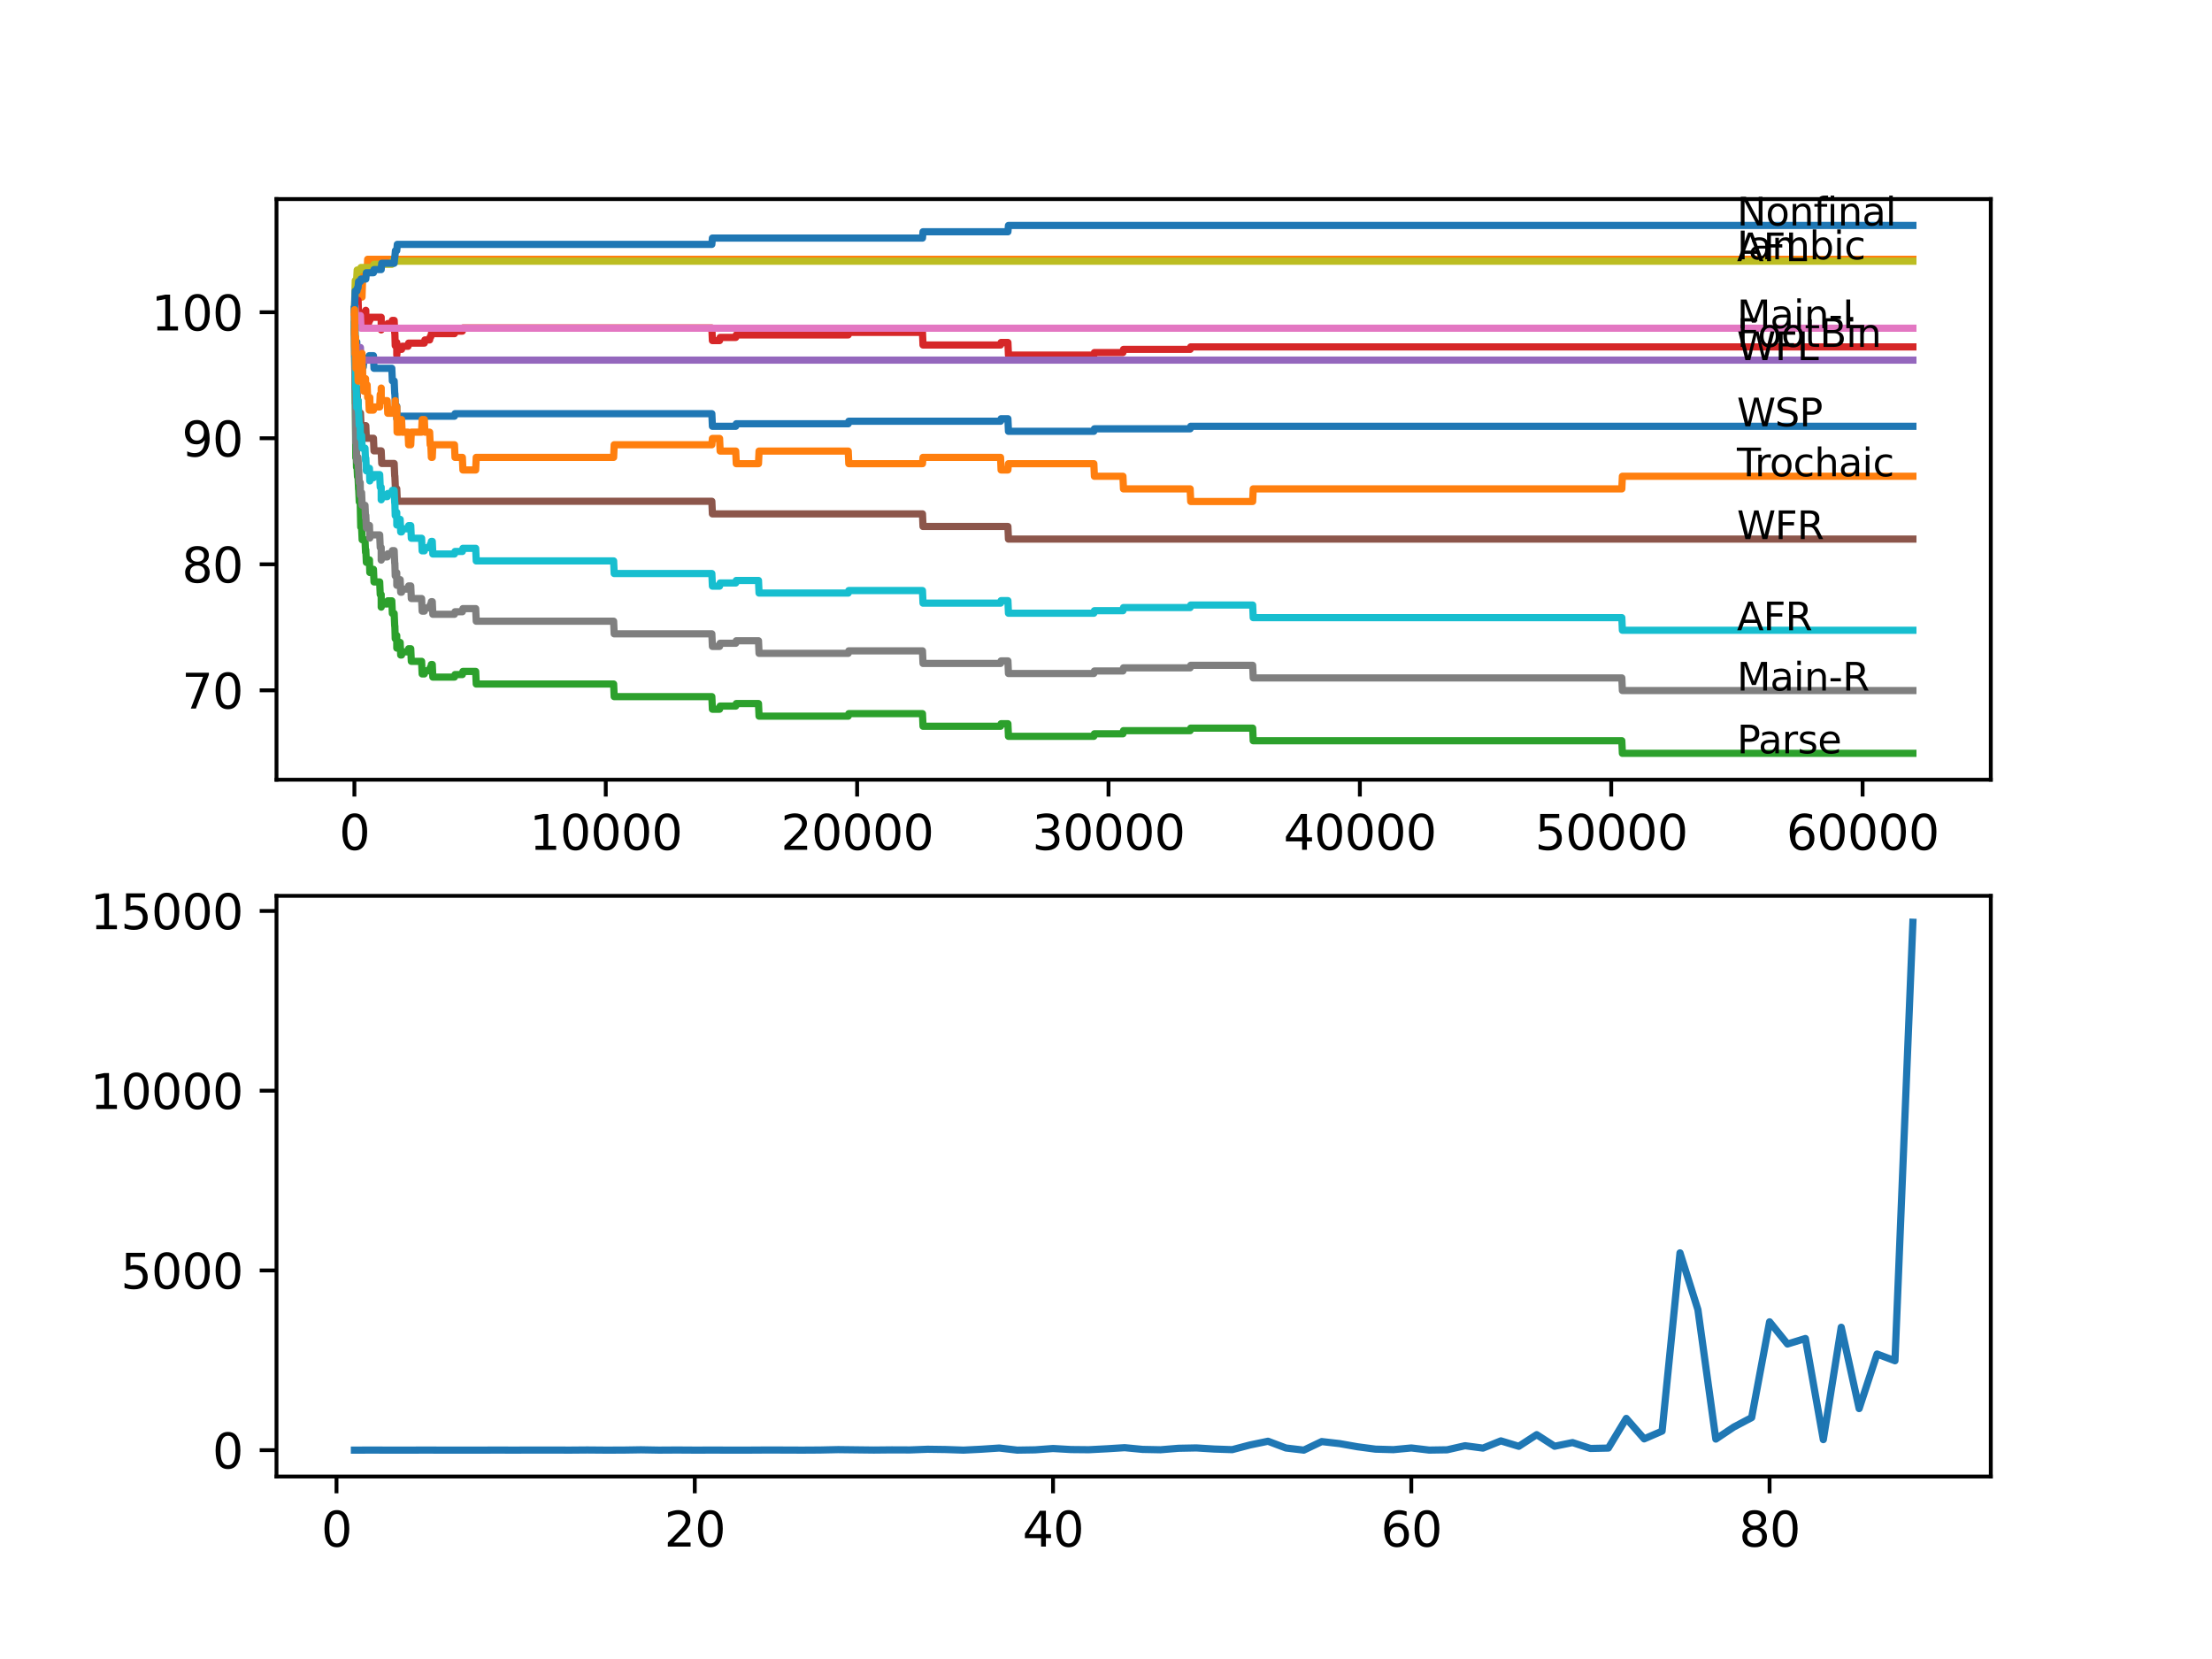 <?xml version="1.0" encoding="utf-8" standalone="no"?>
<!DOCTYPE svg PUBLIC "-//W3C//DTD SVG 1.1//EN"
  "http://www.w3.org/Graphics/SVG/1.1/DTD/svg11.dtd">
<svg xmlns:xlink="http://www.w3.org/1999/xlink" width="460.8pt" height="345.6pt" viewBox="0 0 460.8 345.6" xmlns="http://www.w3.org/2000/svg" version="1.1">
 <defs>
  <style type="text/css">*{stroke-linejoin: round; stroke-linecap: butt}</style>
 </defs>
 <g id="figure_1">
  <g id="patch_1">
   <path d="M 0 345.6 
L 460.8 345.6 
L 460.8 0 
L 0 0 
z
" style="fill: #ffffff"/>
  </g>
  <g id="axes_1">
   <g id="patch_2">
    <path d="M 57.6 162.432 
L 414.72 162.432 
L 414.72 41.472 
L 57.6 41.472 
z
" style="fill: #ffffff"/>
   </g>
   <g id="matplotlib.axis_1">
    <g id="xtick_1">
     <g id="line2d_1">
      <defs>
       <path id="m904d67804c" d="M 0 0 
L 0 3.5 
" style="stroke: #000000; stroke-width: 0.8"/>
      </defs>
      <g>
       <use xlink:href="#m904d67804c" x="73.827" y="162.432" style="stroke: #000000; stroke-width: 0.8"/>
      </g>
     </g>
     <g id="text_1">
      <!-- 0 -->
      <g transform="translate(70.646 177.03)scale(0.1 -0.1)">
       <defs>
        <path id="DejaVuSans-30" d="M 2034 4250 
Q 1547 4250 1301 3770 
Q 1056 3291 1056 2328 
Q 1056 1369 1301 889 
Q 1547 409 2034 409 
Q 2525 409 2770 889 
Q 3016 1369 3016 2328 
Q 3016 3291 2770 3770 
Q 2525 4250 2034 4250 
z
M 2034 4750 
Q 2819 4750 3233 4129 
Q 3647 3509 3647 2328 
Q 3647 1150 3233 529 
Q 2819 -91 2034 -91 
Q 1250 -91 836 529 
Q 422 1150 422 2328 
Q 422 3509 836 4129 
Q 1250 4750 2034 4750 
z
" transform="scale(0.016)"/>
       </defs>
       <use xlink:href="#DejaVuSans-30"/>
      </g>
     </g>
    </g>
    <g id="xtick_2">
     <g id="line2d_2">
      <g>
       <use xlink:href="#m904d67804c" x="126.192" y="162.432" style="stroke: #000000; stroke-width: 0.8"/>
      </g>
     </g>
     <g id="text_2">
      <!-- 10000 -->
      <g transform="translate(110.286 177.03)scale(0.1 -0.1)">
       <defs>
        <path id="DejaVuSans-31" d="M 794 531 
L 1825 531 
L 1825 4091 
L 703 3866 
L 703 4441 
L 1819 4666 
L 2450 4666 
L 2450 531 
L 3481 531 
L 3481 0 
L 794 0 
L 794 531 
z
" transform="scale(0.016)"/>
       </defs>
       <use xlink:href="#DejaVuSans-31"/>
       <use xlink:href="#DejaVuSans-30" x="63.623"/>
       <use xlink:href="#DejaVuSans-30" x="127.246"/>
       <use xlink:href="#DejaVuSans-30" x="190.869"/>
       <use xlink:href="#DejaVuSans-30" x="254.492"/>
      </g>
     </g>
    </g>
    <g id="xtick_3">
     <g id="line2d_3">
      <g>
       <use xlink:href="#m904d67804c" x="178.556" y="162.432" style="stroke: #000000; stroke-width: 0.8"/>
      </g>
     </g>
     <g id="text_3">
      <!-- 20000 -->
      <g transform="translate(162.65 177.03)scale(0.1 -0.1)">
       <defs>
        <path id="DejaVuSans-32" d="M 1228 531 
L 3431 531 
L 3431 0 
L 469 0 
L 469 531 
Q 828 903 1448 1529 
Q 2069 2156 2228 2338 
Q 2531 2678 2651 2914 
Q 2772 3150 2772 3378 
Q 2772 3750 2511 3984 
Q 2250 4219 1831 4219 
Q 1534 4219 1204 4116 
Q 875 4013 500 3803 
L 500 4441 
Q 881 4594 1212 4672 
Q 1544 4750 1819 4750 
Q 2544 4750 2975 4387 
Q 3406 4025 3406 3419 
Q 3406 3131 3298 2873 
Q 3191 2616 2906 2266 
Q 2828 2175 2409 1742 
Q 1991 1309 1228 531 
z
" transform="scale(0.016)"/>
       </defs>
       <use xlink:href="#DejaVuSans-32"/>
       <use xlink:href="#DejaVuSans-30" x="63.623"/>
       <use xlink:href="#DejaVuSans-30" x="127.246"/>
       <use xlink:href="#DejaVuSans-30" x="190.869"/>
       <use xlink:href="#DejaVuSans-30" x="254.492"/>
      </g>
     </g>
    </g>
    <g id="xtick_4">
     <g id="line2d_4">
      <g>
       <use xlink:href="#m904d67804c" x="230.921" y="162.432" style="stroke: #000000; stroke-width: 0.8"/>
      </g>
     </g>
     <g id="text_4">
      <!-- 30000 -->
      <g transform="translate(215.015 177.03)scale(0.1 -0.1)">
       <defs>
        <path id="DejaVuSans-33" d="M 2597 2516 
Q 3050 2419 3304 2112 
Q 3559 1806 3559 1356 
Q 3559 666 3084 287 
Q 2609 -91 1734 -91 
Q 1441 -91 1130 -33 
Q 819 25 488 141 
L 488 750 
Q 750 597 1062 519 
Q 1375 441 1716 441 
Q 2309 441 2620 675 
Q 2931 909 2931 1356 
Q 2931 1769 2642 2001 
Q 2353 2234 1838 2234 
L 1294 2234 
L 1294 2753 
L 1863 2753 
Q 2328 2753 2575 2939 
Q 2822 3125 2822 3475 
Q 2822 3834 2567 4026 
Q 2313 4219 1838 4219 
Q 1578 4219 1281 4162 
Q 984 4106 628 3988 
L 628 4550 
Q 988 4650 1302 4700 
Q 1616 4750 1894 4750 
Q 2613 4750 3031 4423 
Q 3450 4097 3450 3541 
Q 3450 3153 3228 2886 
Q 3006 2619 2597 2516 
z
" transform="scale(0.016)"/>
       </defs>
       <use xlink:href="#DejaVuSans-33"/>
       <use xlink:href="#DejaVuSans-30" x="63.623"/>
       <use xlink:href="#DejaVuSans-30" x="127.246"/>
       <use xlink:href="#DejaVuSans-30" x="190.869"/>
       <use xlink:href="#DejaVuSans-30" x="254.492"/>
      </g>
     </g>
    </g>
    <g id="xtick_5">
     <g id="line2d_5">
      <g>
       <use xlink:href="#m904d67804c" x="283.285" y="162.432" style="stroke: #000000; stroke-width: 0.8"/>
      </g>
     </g>
     <g id="text_5">
      <!-- 40000 -->
      <g transform="translate(267.379 177.03)scale(0.1 -0.1)">
       <defs>
        <path id="DejaVuSans-34" d="M 2419 4116 
L 825 1625 
L 2419 1625 
L 2419 4116 
z
M 2253 4666 
L 3047 4666 
L 3047 1625 
L 3713 1625 
L 3713 1100 
L 3047 1100 
L 3047 0 
L 2419 0 
L 2419 1100 
L 313 1100 
L 313 1709 
L 2253 4666 
z
" transform="scale(0.016)"/>
       </defs>
       <use xlink:href="#DejaVuSans-34"/>
       <use xlink:href="#DejaVuSans-30" x="63.623"/>
       <use xlink:href="#DejaVuSans-30" x="127.246"/>
       <use xlink:href="#DejaVuSans-30" x="190.869"/>
       <use xlink:href="#DejaVuSans-30" x="254.492"/>
      </g>
     </g>
    </g>
    <g id="xtick_6">
     <g id="line2d_6">
      <g>
       <use xlink:href="#m904d67804c" x="335.65" y="162.432" style="stroke: #000000; stroke-width: 0.8"/>
      </g>
     </g>
     <g id="text_6">
      <!-- 50000 -->
      <g transform="translate(319.744 177.03)scale(0.1 -0.1)">
       <defs>
        <path id="DejaVuSans-35" d="M 691 4666 
L 3169 4666 
L 3169 4134 
L 1269 4134 
L 1269 2991 
Q 1406 3038 1543 3061 
Q 1681 3084 1819 3084 
Q 2600 3084 3056 2656 
Q 3513 2228 3513 1497 
Q 3513 744 3044 326 
Q 2575 -91 1722 -91 
Q 1428 -91 1123 -41 
Q 819 9 494 109 
L 494 744 
Q 775 591 1075 516 
Q 1375 441 1709 441 
Q 2250 441 2565 725 
Q 2881 1009 2881 1497 
Q 2881 1984 2565 2268 
Q 2250 2553 1709 2553 
Q 1456 2553 1204 2497 
Q 953 2441 691 2322 
L 691 4666 
z
" transform="scale(0.016)"/>
       </defs>
       <use xlink:href="#DejaVuSans-35"/>
       <use xlink:href="#DejaVuSans-30" x="63.623"/>
       <use xlink:href="#DejaVuSans-30" x="127.246"/>
       <use xlink:href="#DejaVuSans-30" x="190.869"/>
       <use xlink:href="#DejaVuSans-30" x="254.492"/>
      </g>
     </g>
    </g>
    <g id="xtick_7">
     <g id="line2d_7">
      <g>
       <use xlink:href="#m904d67804c" x="388.014" y="162.432" style="stroke: #000000; stroke-width: 0.8"/>
      </g>
     </g>
     <g id="text_7">
      <!-- 60000 -->
      <g transform="translate(372.108 177.03)scale(0.1 -0.1)">
       <defs>
        <path id="DejaVuSans-36" d="M 2113 2584 
Q 1688 2584 1439 2293 
Q 1191 2003 1191 1497 
Q 1191 994 1439 701 
Q 1688 409 2113 409 
Q 2538 409 2786 701 
Q 3034 994 3034 1497 
Q 3034 2003 2786 2293 
Q 2538 2584 2113 2584 
z
M 3366 4563 
L 3366 3988 
Q 3128 4100 2886 4159 
Q 2644 4219 2406 4219 
Q 1781 4219 1451 3797 
Q 1122 3375 1075 2522 
Q 1259 2794 1537 2939 
Q 1816 3084 2150 3084 
Q 2853 3084 3261 2657 
Q 3669 2231 3669 1497 
Q 3669 778 3244 343 
Q 2819 -91 2113 -91 
Q 1303 -91 875 529 
Q 447 1150 447 2328 
Q 447 3434 972 4092 
Q 1497 4750 2381 4750 
Q 2619 4750 2861 4703 
Q 3103 4656 3366 4563 
z
" transform="scale(0.016)"/>
       </defs>
       <use xlink:href="#DejaVuSans-36"/>
       <use xlink:href="#DejaVuSans-30" x="63.623"/>
       <use xlink:href="#DejaVuSans-30" x="127.246"/>
       <use xlink:href="#DejaVuSans-30" x="190.869"/>
       <use xlink:href="#DejaVuSans-30" x="254.492"/>
      </g>
     </g>
    </g>
   </g>
   <g id="matplotlib.axis_2">
    <g id="ytick_1">
     <g id="line2d_8">
      <defs>
       <path id="mfb43110f76" d="M 0 0 
L -3.5 0 
" style="stroke: #000000; stroke-width: 0.8"/>
      </defs>
      <g>
       <use xlink:href="#mfb43110f76" x="57.6" y="143.806" style="stroke: #000000; stroke-width: 0.8"/>
      </g>
     </g>
     <g id="text_8">
      <!-- 70 -->
      <g transform="translate(37.875 147.606)scale(0.1 -0.1)">
       <defs>
        <path id="DejaVuSans-37" d="M 525 4666 
L 3525 4666 
L 3525 4397 
L 1831 0 
L 1172 0 
L 2766 4134 
L 525 4134 
L 525 4666 
z
" transform="scale(0.016)"/>
       </defs>
       <use xlink:href="#DejaVuSans-37"/>
       <use xlink:href="#DejaVuSans-30" x="63.623"/>
      </g>
     </g>
    </g>
    <g id="ytick_2">
     <g id="line2d_9">
      <g>
       <use xlink:href="#mfb43110f76" x="57.6" y="117.552" style="stroke: #000000; stroke-width: 0.8"/>
      </g>
     </g>
     <g id="text_9">
      <!-- 80 -->
      <g transform="translate(37.875 121.351)scale(0.1 -0.1)">
       <defs>
        <path id="DejaVuSans-38" d="M 2034 2216 
Q 1584 2216 1326 1975 
Q 1069 1734 1069 1313 
Q 1069 891 1326 650 
Q 1584 409 2034 409 
Q 2484 409 2743 651 
Q 3003 894 3003 1313 
Q 3003 1734 2745 1975 
Q 2488 2216 2034 2216 
z
M 1403 2484 
Q 997 2584 770 2862 
Q 544 3141 544 3541 
Q 544 4100 942 4425 
Q 1341 4750 2034 4750 
Q 2731 4750 3128 4425 
Q 3525 4100 3525 3541 
Q 3525 3141 3298 2862 
Q 3072 2584 2669 2484 
Q 3125 2378 3379 2068 
Q 3634 1759 3634 1313 
Q 3634 634 3220 271 
Q 2806 -91 2034 -91 
Q 1263 -91 848 271 
Q 434 634 434 1313 
Q 434 1759 690 2068 
Q 947 2378 1403 2484 
z
M 1172 3481 
Q 1172 3119 1398 2916 
Q 1625 2713 2034 2713 
Q 2441 2713 2670 2916 
Q 2900 3119 2900 3481 
Q 2900 3844 2670 4047 
Q 2441 4250 2034 4250 
Q 1625 4250 1398 4047 
Q 1172 3844 1172 3481 
z
" transform="scale(0.016)"/>
       </defs>
       <use xlink:href="#DejaVuSans-38"/>
       <use xlink:href="#DejaVuSans-30" x="63.623"/>
      </g>
     </g>
    </g>
    <g id="ytick_3">
     <g id="line2d_10">
      <g>
       <use xlink:href="#mfb43110f76" x="57.6" y="91.297" style="stroke: #000000; stroke-width: 0.8"/>
      </g>
     </g>
     <g id="text_10">
      <!-- 90 -->
      <g transform="translate(37.875 95.096)scale(0.1 -0.1)">
       <defs>
        <path id="DejaVuSans-39" d="M 703 97 
L 703 672 
Q 941 559 1184 500 
Q 1428 441 1663 441 
Q 2288 441 2617 861 
Q 2947 1281 2994 2138 
Q 2813 1869 2534 1725 
Q 2256 1581 1919 1581 
Q 1219 1581 811 2004 
Q 403 2428 403 3163 
Q 403 3881 828 4315 
Q 1253 4750 1959 4750 
Q 2769 4750 3195 4129 
Q 3622 3509 3622 2328 
Q 3622 1225 3098 567 
Q 2575 -91 1691 -91 
Q 1453 -91 1209 -44 
Q 966 3 703 97 
z
M 1959 2075 
Q 2384 2075 2632 2365 
Q 2881 2656 2881 3163 
Q 2881 3666 2632 3958 
Q 2384 4250 1959 4250 
Q 1534 4250 1286 3958 
Q 1038 3666 1038 3163 
Q 1038 2656 1286 2365 
Q 1534 2075 1959 2075 
z
" transform="scale(0.016)"/>
       </defs>
       <use xlink:href="#DejaVuSans-39"/>
       <use xlink:href="#DejaVuSans-30" x="63.623"/>
      </g>
     </g>
    </g>
    <g id="ytick_4">
     <g id="line2d_11">
      <g>
       <use xlink:href="#mfb43110f76" x="57.6" y="65.042" style="stroke: #000000; stroke-width: 0.8"/>
      </g>
     </g>
     <g id="text_11">
      <!-- 100 -->
      <g transform="translate(31.512 68.841)scale(0.1 -0.1)">
       <use xlink:href="#DejaVuSans-31"/>
       <use xlink:href="#DejaVuSans-30" x="63.623"/>
       <use xlink:href="#DejaVuSans-30" x="127.246"/>
      </g>
     </g>
    </g>
   </g>
   <g id="line2d_12">
    <path d="M 73.833 64.517 
L 73.848 64.517 
L 73.979 75.019 
L 74.058 75.019 
L 74.199 71.868 
L 74.283 71.868 
L 74.325 71.212 
L 74.33 73.838 
L 74.356 73.838 
L 74.472 76.463 
L 75.037 76.463 
L 75.084 75.15 
L 75.089 77.776 
L 75.142 77.776 
L 75.414 77.776 
L 75.529 76.463 
L 75.676 76.463 
L 75.791 75.15 
L 76.147 75.15 
L 76.262 74.625 
L 76.802 74.625 
L 76.917 74.1 
L 77.797 74.1 
L 77.912 76.726 
L 81.619 76.726 
L 81.735 79.351 
L 82.112 79.351 
L 82.227 81.977 
L 82.258 81.977 
L 82.373 84.602 
L 82.651 84.602 
L 82.661 87.227 
L 82.766 86.702 
L 94.674 86.702 
L 94.789 86.177 
L 148.29 86.177 
L 148.405 88.803 
L 153.264 88.803 
L 153.38 88.278 
L 176.703 88.278 
L 176.818 87.753 
L 208.43 87.753 
L 208.546 87.227 
L 209.965 87.227 
L 210.08 89.853 
L 227.868 89.853 
L 227.983 89.328 
L 247.929 89.328 
L 248.044 88.803 
L 398.487 88.803 
L 398.487 88.803 
" clip-path="url(#p5cd3cdd831)" style="fill: none; stroke: #1f77b4; stroke-width: 1.5; stroke-linecap: square"/>
   </g>
   <g id="line2d_13">
    <path d="M 73.833 65.042 
L 73.843 65.042 
L 73.869 69.768 
L 73.958 64.517 
L 74.079 64.517 
L 74.194 60.579 
L 74.283 60.579 
L 74.403 65.83 
L 74.487 65.83 
L 74.608 60.579 
L 75.037 60.579 
L 75.084 59.266 
L 75.089 61.892 
L 75.142 61.892 
L 75.414 61.892 
L 75.54 57.953 
L 75.676 57.953 
L 75.791 56.641 
L 76.477 56.641 
L 76.592 54.015 
L 398.487 54.015 
L 398.487 54.015 
" clip-path="url(#p5cd3cdd831)" style="fill: none; stroke: #ff7f0e; stroke-width: 1.5; stroke-linecap: square"/>
   </g>
   <g id="line2d_14">
    <path d="M 73.833 65.042 
L 73.843 64.386 
L 73.859 72.262 
L 73.869 72.262 
L 74 84.077 
L 74.026 84.077 
L 74.121 95.366 
L 74.157 94.71 
L 74.22 94.71 
L 74.267 97.336 
L 74.33 96.679 
L 74.356 96.679 
L 74.472 99.305 
L 74.582 99.305 
L 74.697 101.93 
L 74.723 101.93 
L 74.838 104.556 
L 75.032 104.556 
L 75.152 109.807 
L 75.325 109.807 
L 75.44 112.432 
L 76.037 112.432 
L 76.147 115.057 
L 76.152 114.532 
L 76.205 114.532 
L 76.32 117.158 
L 76.802 117.158 
L 76.917 116.633 
L 76.964 116.633 
L 77.037 119.258 
L 77.074 118.602 
L 77.797 118.602 
L 77.912 121.227 
L 79.095 121.227 
L 79.211 123.853 
L 79.41 123.853 
L 79.415 126.478 
L 79.52 125.822 
L 80.666 125.822 
L 80.781 125.166 
L 81.619 125.166 
L 81.735 127.791 
L 82.112 127.791 
L 82.227 130.417 
L 82.258 130.417 
L 82.331 133.042 
L 82.368 132.386 
L 82.651 132.386 
L 82.661 135.011 
L 82.761 133.83 
L 83.358 133.83 
L 83.473 136.455 
L 83.656 136.455 
L 83.772 135.799 
L 85.007 135.799 
L 85.123 135.142 
L 85.568 135.142 
L 85.683 137.768 
L 87.825 137.768 
L 87.94 140.393 
L 88.395 140.393 
L 88.51 139.737 
L 89.5 139.737 
L 89.615 139.081 
L 89.746 139.081 
L 89.861 138.424 
L 90.05 138.424 
L 90.165 141.05 
L 94.674 141.05 
L 94.789 140.525 
L 96.318 140.525 
L 96.433 139.868 
L 99.093 139.868 
L 99.209 142.494 
L 127.831 142.494 
L 127.946 145.119 
L 148.29 145.119 
L 148.405 147.745 
L 149.903 147.745 
L 150.018 147.088 
L 153.264 147.088 
L 153.38 146.563 
L 158.009 146.563 
L 158.124 149.189 
L 176.703 149.189 
L 176.818 148.664 
L 192.166 148.664 
L 192.281 151.289 
L 208.43 151.289 
L 208.546 150.764 
L 209.965 150.764 
L 210.08 153.389 
L 227.868 153.389 
L 227.983 152.864 
L 233.927 152.864 
L 234.042 152.208 
L 247.929 152.208 
L 248.044 151.683 
L 260.952 151.683 
L 261.067 154.308 
L 337.854 154.308 
L 337.97 156.934 
L 398.487 156.934 
L 398.487 156.934 
" clip-path="url(#p5cd3cdd831)" style="fill: none; stroke: #2ca02c; stroke-width: 1.5; stroke-linecap: square"/>
   </g>
   <g id="line2d_15">
    <path d="M 73.833 65.042 
L 73.953 63.729 
L 73.958 63.729 
L 73.964 66.355 
L 74.068 64.517 
L 74.074 64.517 
L 74.194 63.204 
L 74.267 63.204 
L 74.383 62.548 
L 74.582 62.548 
L 74.697 65.173 
L 76.147 65.173 
L 76.205 64.648 
L 76.21 67.274 
L 76.236 67.274 
L 76.802 67.274 
L 76.917 66.749 
L 77.037 66.749 
L 77.153 66.092 
L 79.41 66.092 
L 79.415 68.718 
L 79.52 68.061 
L 80.666 68.061 
L 80.781 67.405 
L 81.619 67.405 
L 81.735 66.749 
L 82.112 66.749 
L 82.227 69.374 
L 82.258 69.374 
L 82.331 72 
L 82.368 71.343 
L 82.651 71.343 
L 82.661 73.969 
L 82.761 72.787 
L 83.656 72.787 
L 83.772 72.131 
L 85.007 72.131 
L 85.123 71.475 
L 88.395 71.475 
L 88.51 70.818 
L 89.5 70.818 
L 89.615 70.162 
L 89.746 70.162 
L 89.861 69.506 
L 94.674 69.506 
L 94.789 68.98 
L 96.318 68.98 
L 96.433 68.324 
L 148.29 68.324 
L 148.405 70.95 
L 149.903 70.95 
L 150.018 70.293 
L 153.264 70.293 
L 153.38 69.768 
L 176.703 69.768 
L 176.818 69.243 
L 192.166 69.243 
L 192.281 71.868 
L 208.43 71.868 
L 208.546 71.343 
L 209.965 71.343 
L 210.08 73.969 
L 227.868 73.969 
L 227.983 73.444 
L 233.927 73.444 
L 234.042 72.787 
L 247.929 72.787 
L 248.044 72.262 
L 398.487 72.262 
L 398.487 72.262 
" clip-path="url(#p5cd3cdd831)" style="fill: none; stroke: #d62728; stroke-width: 1.5; stroke-linecap: square"/>
   </g>
   <g id="line2d_16">
    <path d="M 73.833 64.517 
L 73.843 64.517 
L 73.964 69.768 
L 73.974 69.768 
L 74.089 72.394 
L 75.084 72.394 
L 75.199 75.019 
L 398.487 75.019 
L 398.487 75.019 
" clip-path="url(#p5cd3cdd831)" style="fill: none; stroke: #9467bd; stroke-width: 1.5; stroke-linecap: square"/>
   </g>
   <g id="line2d_17">
    <path d="M 73.833 67.668 
L 73.843 67.668 
L 73.979 80.795 
L 74.356 80.795 
L 74.472 83.421 
L 74.582 83.421 
L 74.697 86.046 
L 75.084 86.046 
L 75.199 88.671 
L 76.205 88.671 
L 76.32 91.297 
L 77.797 91.297 
L 77.912 93.922 
L 79.41 93.922 
L 79.525 96.548 
L 82.112 96.548 
L 82.227 99.173 
L 82.258 99.173 
L 82.373 101.799 
L 82.651 101.799 
L 82.766 104.424 
L 148.29 104.424 
L 148.405 107.05 
L 192.166 107.05 
L 192.281 109.675 
L 209.965 109.675 
L 210.08 112.301 
L 398.487 112.301 
L 398.487 112.301 
" clip-path="url(#p5cd3cdd831)" style="fill: none; stroke: #8c564b; stroke-width: 1.5; stroke-linecap: square"/>
   </g>
   <g id="line2d_18">
    <path d="M 73.833 64.517 
L 73.843 64.517 
L 73.854 66.617 
L 73.958 63.773 
L 73.974 63.773 
L 74.089 66.399 
L 74.283 66.399 
L 74.398 65.742 
L 75.084 65.742 
L 75.199 68.368 
L 398.487 68.368 
L 398.487 68.368 
" clip-path="url(#p5cd3cdd831)" style="fill: none; stroke: #e377c2; stroke-width: 1.5; stroke-linecap: square"/>
   </g>
   <g id="line2d_19">
    <path d="M 73.833 67.668 
L 73.843 67.011 
L 73.875 74.363 
L 73.88 73.706 
L 73.964 81.583 
L 74 80.926 
L 74.026 80.926 
L 74.121 92.216 
L 74.157 91.559 
L 74.22 91.559 
L 74.325 96.154 
L 74.335 95.279 
L 74.582 95.279 
L 74.697 97.904 
L 74.723 97.904 
L 74.838 100.53 
L 75.032 100.53 
L 75.084 103.155 
L 75.147 102.63 
L 75.325 102.63 
L 75.44 105.256 
L 76.037 105.256 
L 76.147 107.881 
L 76.152 107.356 
L 76.205 107.356 
L 76.32 109.982 
L 76.802 109.982 
L 76.917 109.456 
L 76.964 109.456 
L 77.037 112.082 
L 77.074 111.426 
L 79.095 111.426 
L 79.211 114.051 
L 79.41 114.051 
L 79.415 116.677 
L 79.52 116.02 
L 80.666 116.02 
L 80.781 115.364 
L 81.619 115.364 
L 81.735 114.707 
L 82.112 114.707 
L 82.227 117.333 
L 82.258 117.333 
L 82.331 119.958 
L 82.368 119.302 
L 82.651 119.302 
L 82.661 121.927 
L 82.761 120.746 
L 83.358 120.746 
L 83.473 123.371 
L 83.656 123.371 
L 83.772 122.715 
L 85.007 122.715 
L 85.123 122.059 
L 85.568 122.059 
L 85.683 124.684 
L 87.825 124.684 
L 87.94 127.31 
L 88.395 127.31 
L 88.51 126.653 
L 89.5 126.653 
L 89.615 125.997 
L 89.746 125.997 
L 89.861 125.341 
L 90.05 125.341 
L 90.165 127.966 
L 94.674 127.966 
L 94.789 127.441 
L 96.318 127.441 
L 96.433 126.785 
L 99.093 126.785 
L 99.209 129.41 
L 127.831 129.41 
L 127.946 132.036 
L 148.29 132.036 
L 148.405 134.661 
L 149.903 134.661 
L 150.018 134.005 
L 153.264 134.005 
L 153.38 133.48 
L 158.009 133.48 
L 158.124 136.105 
L 176.703 136.105 
L 176.818 135.58 
L 192.166 135.58 
L 192.281 138.205 
L 208.43 138.205 
L 208.546 137.68 
L 209.965 137.68 
L 210.08 140.306 
L 227.868 140.306 
L 227.983 139.781 
L 233.927 139.781 
L 234.042 139.124 
L 247.929 139.124 
L 248.044 138.599 
L 260.952 138.599 
L 261.067 141.225 
L 337.854 141.225 
L 337.97 143.85 
L 398.487 143.85 
L 398.487 143.85 
" clip-path="url(#p5cd3cdd831)" style="fill: none; stroke: #7f7f7f; stroke-width: 1.5; stroke-linecap: square"/>
   </g>
   <g id="line2d_20">
    <path d="M 73.833 64.517 
L 73.843 64.517 
L 74.011 58.435 
L 74.283 58.435 
L 74.409 56.247 
L 75.084 56.247 
L 75.199 55.722 
L 77.797 55.722 
L 77.912 55.065 
L 81.619 55.065 
L 81.735 54.409 
L 398.487 54.409 
L 398.487 54.409 
" clip-path="url(#p5cd3cdd831)" style="fill: none; stroke: #bcbd22; stroke-width: 1.5; stroke-linecap: square"/>
   </g>
   <g id="line2d_21">
    <path d="M 73.833 67.668 
L 73.88 63.773 
L 73.917 69.024 
L 73.943 67.711 
L 73.958 67.711 
L 74.074 76.376 
L 74.084 75.719 
L 74.1 75.719 
L 74.121 80.97 
L 74.215 80.314 
L 74.22 80.314 
L 74.325 84.908 
L 74.335 84.033 
L 74.356 84.033 
L 74.472 83.377 
L 74.582 83.377 
L 74.697 86.002 
L 74.723 86.002 
L 74.838 88.628 
L 75.032 88.628 
L 75.084 91.253 
L 75.147 90.728 
L 75.325 90.728 
L 75.44 93.354 
L 76.037 93.354 
L 76.147 95.979 
L 76.152 95.454 
L 76.205 95.454 
L 76.32 98.079 
L 76.802 98.079 
L 76.917 97.554 
L 76.964 97.554 
L 77.037 100.18 
L 77.074 99.523 
L 77.797 99.523 
L 77.912 98.867 
L 79.095 98.867 
L 79.211 101.493 
L 79.41 101.493 
L 79.415 104.118 
L 79.52 103.462 
L 80.666 103.462 
L 80.781 102.805 
L 81.619 102.805 
L 81.735 102.149 
L 82.112 102.149 
L 82.227 104.774 
L 82.258 104.774 
L 82.331 107.4 
L 82.368 106.743 
L 82.651 106.743 
L 82.661 109.369 
L 82.761 108.188 
L 83.358 108.188 
L 83.473 110.813 
L 83.656 110.813 
L 83.772 110.157 
L 85.007 110.157 
L 85.123 109.5 
L 85.568 109.5 
L 85.683 112.126 
L 87.825 112.126 
L 87.94 114.751 
L 88.395 114.751 
L 88.51 114.095 
L 89.5 114.095 
L 89.615 113.438 
L 89.746 113.438 
L 89.861 112.782 
L 90.05 112.782 
L 90.165 115.408 
L 94.674 115.408 
L 94.789 114.882 
L 96.318 114.882 
L 96.433 114.226 
L 99.093 114.226 
L 99.209 116.852 
L 127.831 116.852 
L 127.946 119.477 
L 148.29 119.477 
L 148.405 122.103 
L 149.903 122.103 
L 150.018 121.446 
L 153.264 121.446 
L 153.38 120.921 
L 158.009 120.921 
L 158.124 123.547 
L 176.703 123.547 
L 176.818 123.021 
L 192.166 123.021 
L 192.281 125.647 
L 208.43 125.647 
L 208.546 125.122 
L 209.965 125.122 
L 210.08 127.747 
L 227.868 127.747 
L 227.983 127.222 
L 233.927 127.222 
L 234.042 126.566 
L 247.929 126.566 
L 248.044 126.041 
L 260.952 126.041 
L 261.067 128.666 
L 337.854 128.666 
L 337.97 131.292 
L 398.487 131.292 
L 398.487 131.292 
" clip-path="url(#p5cd3cdd831)" style="fill: none; stroke: #17becf; stroke-width: 1.5; stroke-linecap: square"/>
   </g>
   <g id="line2d_22">
    <path d="M 73.833 64.517 
L 73.843 64.517 
L 73.99 60.623 
L 74.356 60.623 
L 74.472 59.966 
L 74.582 59.966 
L 74.697 58.654 
L 75.084 58.654 
L 75.199 58.128 
L 76.205 58.128 
L 76.32 56.816 
L 77.797 56.816 
L 77.912 56.159 
L 79.41 56.159 
L 79.525 54.847 
L 82.112 54.847 
L 82.227 53.534 
L 82.258 53.534 
L 82.373 52.221 
L 82.651 52.221 
L 82.766 50.908 
L 148.29 50.908 
L 148.405 49.596 
L 192.166 49.596 
L 192.281 48.283 
L 209.965 48.283 
L 210.08 46.97 
L 398.487 46.97 
L 398.487 46.97 
" clip-path="url(#p5cd3cdd831)" style="fill: none; stroke: #1f77b4; stroke-width: 1.5; stroke-linecap: square"/>
   </g>
   <g id="line2d_23">
    <path d="M 73.833 65.042 
L 73.869 64.517 
L 73.958 72.394 
L 74.058 70.206 
L 73.969 73.706 
L 74.063 72.831 
L 74.068 72.831 
L 74.074 70.206 
L 74.147 76.769 
L 74.168 76.769 
L 74.22 76.769 
L 74.267 74.144 
L 74.33 76.113 
L 74.356 76.113 
L 74.472 75.457 
L 74.487 75.457 
L 74.602 79.395 
L 74.723 79.395 
L 74.838 76.769 
L 75.032 76.769 
L 75.037 74.144 
L 75.142 76.244 
L 75.325 76.244 
L 75.414 73.619 
L 75.435 76.244 
L 75.477 76.244 
L 75.592 78.87 
L 75.676 78.87 
L 75.791 81.495 
L 76.037 81.495 
L 76.147 78.87 
L 76.205 81.495 
L 76.257 80.182 
L 76.477 80.182 
L 76.592 82.808 
L 76.802 82.808 
L 76.917 85.433 
L 76.964 85.433 
L 77.037 82.808 
L 77.074 85.433 
L 77.797 85.433 
L 77.912 84.777 
L 79.095 84.777 
L 79.211 82.152 
L 79.41 82.152 
L 79.415 80.839 
L 79.42 83.464 
L 79.514 83.464 
L 80.666 83.464 
L 80.781 86.09 
L 82.112 86.09 
L 82.227 84.777 
L 82.258 84.777 
L 82.331 83.464 
L 82.337 86.09 
L 82.363 86.09 
L 82.651 86.09 
L 82.661 84.777 
L 82.719 90.028 
L 82.745 90.028 
L 83.358 90.028 
L 83.473 87.402 
L 83.656 87.402 
L 83.772 90.028 
L 85.007 90.028 
L 85.123 92.653 
L 85.568 92.653 
L 85.683 90.028 
L 87.825 90.028 
L 87.94 87.402 
L 88.395 87.402 
L 88.51 90.028 
L 89.5 90.028 
L 89.615 92.653 
L 89.746 92.653 
L 89.861 95.279 
L 90.05 95.279 
L 90.165 92.653 
L 94.674 92.653 
L 94.789 95.279 
L 96.318 95.279 
L 96.433 97.904 
L 99.093 97.904 
L 99.209 95.279 
L 127.831 95.279 
L 127.946 92.653 
L 148.29 92.653 
L 148.405 91.341 
L 149.903 91.341 
L 150.018 93.966 
L 153.264 93.966 
L 153.38 96.592 
L 158.009 96.592 
L 158.124 93.966 
L 176.703 93.966 
L 176.818 96.592 
L 192.166 96.592 
L 192.281 95.279 
L 208.43 95.279 
L 208.546 97.904 
L 209.965 97.904 
L 210.08 96.592 
L 227.868 96.592 
L 227.983 99.217 
L 233.927 99.217 
L 234.042 101.843 
L 247.929 101.843 
L 248.044 104.468 
L 260.952 104.468 
L 261.067 101.843 
L 337.854 101.843 
L 337.97 99.217 
L 398.487 99.217 
L 398.487 99.217 
" clip-path="url(#p5cd3cdd831)" style="fill: none; stroke: #ff7f0e; stroke-width: 1.5; stroke-linecap: square"/>
   </g>
   <g id="patch_3">
    <path d="M 57.6 162.432 
L 57.6 41.472 
" style="fill: none; stroke: #000000; stroke-width: 0.8; stroke-linejoin: miter; stroke-linecap: square"/>
   </g>
   <g id="patch_4">
    <path d="M 414.72 162.432 
L 414.72 41.472 
" style="fill: none; stroke: #000000; stroke-width: 0.8; stroke-linejoin: miter; stroke-linecap: square"/>
   </g>
   <g id="patch_5">
    <path d="M 57.6 162.432 
L 414.72 162.432 
" style="fill: none; stroke: #000000; stroke-width: 0.8; stroke-linejoin: miter; stroke-linecap: square"/>
   </g>
   <g id="patch_6">
    <path d="M 57.6 41.472 
L 414.72 41.472 
" style="fill: none; stroke: #000000; stroke-width: 0.8; stroke-linejoin: miter; stroke-linecap: square"/>
   </g>
   <g id="text_12">
    <!-- WSP -->
    <g transform="translate(361.832 88.803)scale(0.08 -0.08)">
     <defs>
      <path id="DejaVuSans-57" d="M 213 4666 
L 850 4666 
L 1831 722 
L 2809 4666 
L 3519 4666 
L 4500 722 
L 5478 4666 
L 6119 4666 
L 4947 0 
L 4153 0 
L 3169 4050 
L 2175 0 
L 1381 0 
L 213 4666 
z
" transform="scale(0.016)"/>
      <path id="DejaVuSans-53" d="M 3425 4513 
L 3425 3897 
Q 3066 4069 2747 4153 
Q 2428 4238 2131 4238 
Q 1616 4238 1336 4038 
Q 1056 3838 1056 3469 
Q 1056 3159 1242 3001 
Q 1428 2844 1947 2747 
L 2328 2669 
Q 3034 2534 3370 2195 
Q 3706 1856 3706 1288 
Q 3706 609 3251 259 
Q 2797 -91 1919 -91 
Q 1588 -91 1214 -16 
Q 841 59 441 206 
L 441 856 
Q 825 641 1194 531 
Q 1563 422 1919 422 
Q 2459 422 2753 634 
Q 3047 847 3047 1241 
Q 3047 1584 2836 1778 
Q 2625 1972 2144 2069 
L 1759 2144 
Q 1053 2284 737 2584 
Q 422 2884 422 3419 
Q 422 4038 858 4394 
Q 1294 4750 2059 4750 
Q 2388 4750 2728 4690 
Q 3069 4631 3425 4513 
z
" transform="scale(0.016)"/>
      <path id="DejaVuSans-50" d="M 1259 4147 
L 1259 2394 
L 2053 2394 
Q 2494 2394 2734 2622 
Q 2975 2850 2975 3272 
Q 2975 3691 2734 3919 
Q 2494 4147 2053 4147 
L 1259 4147 
z
M 628 4666 
L 2053 4666 
Q 2838 4666 3239 4311 
Q 3641 3956 3641 3272 
Q 3641 2581 3239 2228 
Q 2838 1875 2053 1875 
L 1259 1875 
L 1259 0 
L 628 0 
L 628 4666 
z
" transform="scale(0.016)"/>
     </defs>
     <use xlink:href="#DejaVuSans-57"/>
     <use xlink:href="#DejaVuSans-53" x="98.877"/>
     <use xlink:href="#DejaVuSans-50" x="162.354"/>
    </g>
   </g>
   <g id="text_13">
    <!-- Iambic -->
    <g transform="translate(361.832 54.015)scale(0.08 -0.08)">
     <defs>
      <path id="DejaVuSans-49" d="M 628 4666 
L 1259 4666 
L 1259 0 
L 628 0 
L 628 4666 
z
" transform="scale(0.016)"/>
      <path id="DejaVuSans-61" d="M 2194 1759 
Q 1497 1759 1228 1600 
Q 959 1441 959 1056 
Q 959 750 1161 570 
Q 1363 391 1709 391 
Q 2188 391 2477 730 
Q 2766 1069 2766 1631 
L 2766 1759 
L 2194 1759 
z
M 3341 1997 
L 3341 0 
L 2766 0 
L 2766 531 
Q 2569 213 2275 61 
Q 1981 -91 1556 -91 
Q 1019 -91 701 211 
Q 384 513 384 1019 
Q 384 1609 779 1909 
Q 1175 2209 1959 2209 
L 2766 2209 
L 2766 2266 
Q 2766 2663 2505 2880 
Q 2244 3097 1772 3097 
Q 1472 3097 1187 3025 
Q 903 2953 641 2809 
L 641 3341 
Q 956 3463 1253 3523 
Q 1550 3584 1831 3584 
Q 2591 3584 2966 3190 
Q 3341 2797 3341 1997 
z
" transform="scale(0.016)"/>
      <path id="DejaVuSans-6d" d="M 3328 2828 
Q 3544 3216 3844 3400 
Q 4144 3584 4550 3584 
Q 5097 3584 5394 3201 
Q 5691 2819 5691 2113 
L 5691 0 
L 5113 0 
L 5113 2094 
Q 5113 2597 4934 2840 
Q 4756 3084 4391 3084 
Q 3944 3084 3684 2787 
Q 3425 2491 3425 1978 
L 3425 0 
L 2847 0 
L 2847 2094 
Q 2847 2600 2669 2842 
Q 2491 3084 2119 3084 
Q 1678 3084 1418 2786 
Q 1159 2488 1159 1978 
L 1159 0 
L 581 0 
L 581 3500 
L 1159 3500 
L 1159 2956 
Q 1356 3278 1631 3431 
Q 1906 3584 2284 3584 
Q 2666 3584 2933 3390 
Q 3200 3197 3328 2828 
z
" transform="scale(0.016)"/>
      <path id="DejaVuSans-62" d="M 3116 1747 
Q 3116 2381 2855 2742 
Q 2594 3103 2138 3103 
Q 1681 3103 1420 2742 
Q 1159 2381 1159 1747 
Q 1159 1113 1420 752 
Q 1681 391 2138 391 
Q 2594 391 2855 752 
Q 3116 1113 3116 1747 
z
M 1159 2969 
Q 1341 3281 1617 3432 
Q 1894 3584 2278 3584 
Q 2916 3584 3314 3078 
Q 3713 2572 3713 1747 
Q 3713 922 3314 415 
Q 2916 -91 2278 -91 
Q 1894 -91 1617 61 
Q 1341 213 1159 525 
L 1159 0 
L 581 0 
L 581 4863 
L 1159 4863 
L 1159 2969 
z
" transform="scale(0.016)"/>
      <path id="DejaVuSans-69" d="M 603 3500 
L 1178 3500 
L 1178 0 
L 603 0 
L 603 3500 
z
M 603 4863 
L 1178 4863 
L 1178 4134 
L 603 4134 
L 603 4863 
z
" transform="scale(0.016)"/>
      <path id="DejaVuSans-63" d="M 3122 3366 
L 3122 2828 
Q 2878 2963 2633 3030 
Q 2388 3097 2138 3097 
Q 1578 3097 1268 2742 
Q 959 2388 959 1747 
Q 959 1106 1268 751 
Q 1578 397 2138 397 
Q 2388 397 2633 464 
Q 2878 531 3122 666 
L 3122 134 
Q 2881 22 2623 -34 
Q 2366 -91 2075 -91 
Q 1284 -91 818 406 
Q 353 903 353 1747 
Q 353 2603 823 3093 
Q 1294 3584 2113 3584 
Q 2378 3584 2631 3529 
Q 2884 3475 3122 3366 
z
" transform="scale(0.016)"/>
     </defs>
     <use xlink:href="#DejaVuSans-49"/>
     <use xlink:href="#DejaVuSans-61" x="29.492"/>
     <use xlink:href="#DejaVuSans-6d" x="90.771"/>
     <use xlink:href="#DejaVuSans-62" x="188.184"/>
     <use xlink:href="#DejaVuSans-69" x="251.66"/>
     <use xlink:href="#DejaVuSans-63" x="279.443"/>
    </g>
   </g>
   <g id="text_14">
    <!-- Parse -->
    <g transform="translate(361.832 156.934)scale(0.08 -0.08)">
     <defs>
      <path id="DejaVuSans-72" d="M 2631 2963 
Q 2534 3019 2420 3045 
Q 2306 3072 2169 3072 
Q 1681 3072 1420 2755 
Q 1159 2438 1159 1844 
L 1159 0 
L 581 0 
L 581 3500 
L 1159 3500 
L 1159 2956 
Q 1341 3275 1631 3429 
Q 1922 3584 2338 3584 
Q 2397 3584 2469 3576 
Q 2541 3569 2628 3553 
L 2631 2963 
z
" transform="scale(0.016)"/>
      <path id="DejaVuSans-73" d="M 2834 3397 
L 2834 2853 
Q 2591 2978 2328 3040 
Q 2066 3103 1784 3103 
Q 1356 3103 1142 2972 
Q 928 2841 928 2578 
Q 928 2378 1081 2264 
Q 1234 2150 1697 2047 
L 1894 2003 
Q 2506 1872 2764 1633 
Q 3022 1394 3022 966 
Q 3022 478 2636 193 
Q 2250 -91 1575 -91 
Q 1294 -91 989 -36 
Q 684 19 347 128 
L 347 722 
Q 666 556 975 473 
Q 1284 391 1588 391 
Q 1994 391 2212 530 
Q 2431 669 2431 922 
Q 2431 1156 2273 1281 
Q 2116 1406 1581 1522 
L 1381 1569 
Q 847 1681 609 1914 
Q 372 2147 372 2553 
Q 372 3047 722 3315 
Q 1072 3584 1716 3584 
Q 2034 3584 2315 3537 
Q 2597 3491 2834 3397 
z
" transform="scale(0.016)"/>
      <path id="DejaVuSans-65" d="M 3597 1894 
L 3597 1613 
L 953 1613 
Q 991 1019 1311 708 
Q 1631 397 2203 397 
Q 2534 397 2845 478 
Q 3156 559 3463 722 
L 3463 178 
Q 3153 47 2828 -22 
Q 2503 -91 2169 -91 
Q 1331 -91 842 396 
Q 353 884 353 1716 
Q 353 2575 817 3079 
Q 1281 3584 2069 3584 
Q 2775 3584 3186 3129 
Q 3597 2675 3597 1894 
z
M 3022 2063 
Q 3016 2534 2758 2815 
Q 2500 3097 2075 3097 
Q 1594 3097 1305 2825 
Q 1016 2553 972 2059 
L 3022 2063 
z
" transform="scale(0.016)"/>
     </defs>
     <use xlink:href="#DejaVuSans-50"/>
     <use xlink:href="#DejaVuSans-61" x="55.803"/>
     <use xlink:href="#DejaVuSans-72" x="117.082"/>
     <use xlink:href="#DejaVuSans-73" x="158.195"/>
     <use xlink:href="#DejaVuSans-65" x="210.295"/>
    </g>
   </g>
   <g id="text_15">
    <!-- FootBin -->
    <g transform="translate(361.832 72.262)scale(0.08 -0.08)">
     <defs>
      <path id="DejaVuSans-46" d="M 628 4666 
L 3309 4666 
L 3309 4134 
L 1259 4134 
L 1259 2759 
L 3109 2759 
L 3109 2228 
L 1259 2228 
L 1259 0 
L 628 0 
L 628 4666 
z
" transform="scale(0.016)"/>
      <path id="DejaVuSans-6f" d="M 1959 3097 
Q 1497 3097 1228 2736 
Q 959 2375 959 1747 
Q 959 1119 1226 758 
Q 1494 397 1959 397 
Q 2419 397 2687 759 
Q 2956 1122 2956 1747 
Q 2956 2369 2687 2733 
Q 2419 3097 1959 3097 
z
M 1959 3584 
Q 2709 3584 3137 3096 
Q 3566 2609 3566 1747 
Q 3566 888 3137 398 
Q 2709 -91 1959 -91 
Q 1206 -91 779 398 
Q 353 888 353 1747 
Q 353 2609 779 3096 
Q 1206 3584 1959 3584 
z
" transform="scale(0.016)"/>
      <path id="DejaVuSans-74" d="M 1172 4494 
L 1172 3500 
L 2356 3500 
L 2356 3053 
L 1172 3053 
L 1172 1153 
Q 1172 725 1289 603 
Q 1406 481 1766 481 
L 2356 481 
L 2356 0 
L 1766 0 
Q 1100 0 847 248 
Q 594 497 594 1153 
L 594 3053 
L 172 3053 
L 172 3500 
L 594 3500 
L 594 4494 
L 1172 4494 
z
" transform="scale(0.016)"/>
      <path id="DejaVuSans-42" d="M 1259 2228 
L 1259 519 
L 2272 519 
Q 2781 519 3026 730 
Q 3272 941 3272 1375 
Q 3272 1813 3026 2020 
Q 2781 2228 2272 2228 
L 1259 2228 
z
M 1259 4147 
L 1259 2741 
L 2194 2741 
Q 2656 2741 2882 2914 
Q 3109 3088 3109 3444 
Q 3109 3797 2882 3972 
Q 2656 4147 2194 4147 
L 1259 4147 
z
M 628 4666 
L 2241 4666 
Q 2963 4666 3353 4366 
Q 3744 4066 3744 3513 
Q 3744 3084 3544 2831 
Q 3344 2578 2956 2516 
Q 3422 2416 3680 2098 
Q 3938 1781 3938 1306 
Q 3938 681 3513 340 
Q 3088 0 2303 0 
L 628 0 
L 628 4666 
z
" transform="scale(0.016)"/>
      <path id="DejaVuSans-6e" d="M 3513 2113 
L 3513 0 
L 2938 0 
L 2938 2094 
Q 2938 2591 2744 2837 
Q 2550 3084 2163 3084 
Q 1697 3084 1428 2787 
Q 1159 2491 1159 1978 
L 1159 0 
L 581 0 
L 581 3500 
L 1159 3500 
L 1159 2956 
Q 1366 3272 1645 3428 
Q 1925 3584 2291 3584 
Q 2894 3584 3203 3211 
Q 3513 2838 3513 2113 
z
" transform="scale(0.016)"/>
     </defs>
     <use xlink:href="#DejaVuSans-46"/>
     <use xlink:href="#DejaVuSans-6f" x="53.895"/>
     <use xlink:href="#DejaVuSans-6f" x="115.076"/>
     <use xlink:href="#DejaVuSans-74" x="176.258"/>
     <use xlink:href="#DejaVuSans-42" x="215.467"/>
     <use xlink:href="#DejaVuSans-69" x="284.07"/>
     <use xlink:href="#DejaVuSans-6e" x="311.854"/>
    </g>
   </g>
   <g id="text_16">
    <!-- WFL -->
    <g transform="translate(361.832 75.019)scale(0.08 -0.08)">
     <defs>
      <path id="DejaVuSans-4c" d="M 628 4666 
L 1259 4666 
L 1259 531 
L 3531 531 
L 3531 0 
L 628 0 
L 628 4666 
z
" transform="scale(0.016)"/>
     </defs>
     <use xlink:href="#DejaVuSans-57"/>
     <use xlink:href="#DejaVuSans-46" x="98.877"/>
     <use xlink:href="#DejaVuSans-4c" x="156.396"/>
    </g>
   </g>
   <g id="text_17">
    <!-- WFR -->
    <g transform="translate(361.832 112.301)scale(0.08 -0.08)">
     <defs>
      <path id="DejaVuSans-52" d="M 2841 2188 
Q 3044 2119 3236 1894 
Q 3428 1669 3622 1275 
L 4263 0 
L 3584 0 
L 2988 1197 
Q 2756 1666 2539 1819 
Q 2322 1972 1947 1972 
L 1259 1972 
L 1259 0 
L 628 0 
L 628 4666 
L 2053 4666 
Q 2853 4666 3247 4331 
Q 3641 3997 3641 3322 
Q 3641 2881 3436 2590 
Q 3231 2300 2841 2188 
z
M 1259 4147 
L 1259 2491 
L 2053 2491 
Q 2509 2491 2742 2702 
Q 2975 2913 2975 3322 
Q 2975 3731 2742 3939 
Q 2509 4147 2053 4147 
L 1259 4147 
z
" transform="scale(0.016)"/>
     </defs>
     <use xlink:href="#DejaVuSans-57"/>
     <use xlink:href="#DejaVuSans-46" x="98.877"/>
     <use xlink:href="#DejaVuSans-52" x="156.396"/>
    </g>
   </g>
   <g id="text_18">
    <!-- Main-L -->
    <g transform="translate(361.832 68.368)scale(0.08 -0.08)">
     <defs>
      <path id="DejaVuSans-4d" d="M 628 4666 
L 1569 4666 
L 2759 1491 
L 3956 4666 
L 4897 4666 
L 4897 0 
L 4281 0 
L 4281 4097 
L 3078 897 
L 2444 897 
L 1241 4097 
L 1241 0 
L 628 0 
L 628 4666 
z
" transform="scale(0.016)"/>
      <path id="DejaVuSans-2d" d="M 313 2009 
L 1997 2009 
L 1997 1497 
L 313 1497 
L 313 2009 
z
" transform="scale(0.016)"/>
     </defs>
     <use xlink:href="#DejaVuSans-4d"/>
     <use xlink:href="#DejaVuSans-61" x="86.279"/>
     <use xlink:href="#DejaVuSans-69" x="147.559"/>
     <use xlink:href="#DejaVuSans-6e" x="175.342"/>
     <use xlink:href="#DejaVuSans-2d" x="238.721"/>
     <use xlink:href="#DejaVuSans-4c" x="274.805"/>
    </g>
   </g>
   <g id="text_19">
    <!-- Main-R -->
    <g transform="translate(361.832 143.85)scale(0.08 -0.08)">
     <use xlink:href="#DejaVuSans-4d"/>
     <use xlink:href="#DejaVuSans-61" x="86.279"/>
     <use xlink:href="#DejaVuSans-69" x="147.559"/>
     <use xlink:href="#DejaVuSans-6e" x="175.342"/>
     <use xlink:href="#DejaVuSans-2d" x="238.721"/>
     <use xlink:href="#DejaVuSans-52" x="274.805"/>
    </g>
   </g>
   <g id="text_20">
    <!-- AFL -->
    <g transform="translate(361.832 54.409)scale(0.08 -0.08)">
     <defs>
      <path id="DejaVuSans-41" d="M 2188 4044 
L 1331 1722 
L 3047 1722 
L 2188 4044 
z
M 1831 4666 
L 2547 4666 
L 4325 0 
L 3669 0 
L 3244 1197 
L 1141 1197 
L 716 0 
L 50 0 
L 1831 4666 
z
" transform="scale(0.016)"/>
     </defs>
     <use xlink:href="#DejaVuSans-41"/>
     <use xlink:href="#DejaVuSans-46" x="68.408"/>
     <use xlink:href="#DejaVuSans-4c" x="125.928"/>
    </g>
   </g>
   <g id="text_21">
    <!-- AFR -->
    <g transform="translate(361.832 131.292)scale(0.08 -0.08)">
     <use xlink:href="#DejaVuSans-41"/>
     <use xlink:href="#DejaVuSans-46" x="68.408"/>
     <use xlink:href="#DejaVuSans-52" x="125.928"/>
    </g>
   </g>
   <g id="text_22">
    <!-- Nonfinal -->
    <g transform="translate(361.832 46.97)scale(0.08 -0.08)">
     <defs>
      <path id="DejaVuSans-4e" d="M 628 4666 
L 1478 4666 
L 3547 763 
L 3547 4666 
L 4159 4666 
L 4159 0 
L 3309 0 
L 1241 3903 
L 1241 0 
L 628 0 
L 628 4666 
z
" transform="scale(0.016)"/>
      <path id="DejaVuSans-66" d="M 2375 4863 
L 2375 4384 
L 1825 4384 
Q 1516 4384 1395 4259 
Q 1275 4134 1275 3809 
L 1275 3500 
L 2222 3500 
L 2222 3053 
L 1275 3053 
L 1275 0 
L 697 0 
L 697 3053 
L 147 3053 
L 147 3500 
L 697 3500 
L 697 3744 
Q 697 4328 969 4595 
Q 1241 4863 1831 4863 
L 2375 4863 
z
" transform="scale(0.016)"/>
      <path id="DejaVuSans-6c" d="M 603 4863 
L 1178 4863 
L 1178 0 
L 603 0 
L 603 4863 
z
" transform="scale(0.016)"/>
     </defs>
     <use xlink:href="#DejaVuSans-4e"/>
     <use xlink:href="#DejaVuSans-6f" x="74.805"/>
     <use xlink:href="#DejaVuSans-6e" x="135.986"/>
     <use xlink:href="#DejaVuSans-66" x="199.365"/>
     <use xlink:href="#DejaVuSans-69" x="234.57"/>
     <use xlink:href="#DejaVuSans-6e" x="262.354"/>
     <use xlink:href="#DejaVuSans-61" x="325.732"/>
     <use xlink:href="#DejaVuSans-6c" x="387.012"/>
    </g>
   </g>
   <g id="text_23">
    <!-- Trochaic -->
    <g transform="translate(361.832 99.217)scale(0.08 -0.08)">
     <defs>
      <path id="DejaVuSans-54" d="M -19 4666 
L 3928 4666 
L 3928 4134 
L 2272 4134 
L 2272 0 
L 1638 0 
L 1638 4134 
L -19 4134 
L -19 4666 
z
" transform="scale(0.016)"/>
      <path id="DejaVuSans-68" d="M 3513 2113 
L 3513 0 
L 2938 0 
L 2938 2094 
Q 2938 2591 2744 2837 
Q 2550 3084 2163 3084 
Q 1697 3084 1428 2787 
Q 1159 2491 1159 1978 
L 1159 0 
L 581 0 
L 581 4863 
L 1159 4863 
L 1159 2956 
Q 1366 3272 1645 3428 
Q 1925 3584 2291 3584 
Q 2894 3584 3203 3211 
Q 3513 2838 3513 2113 
z
" transform="scale(0.016)"/>
     </defs>
     <use xlink:href="#DejaVuSans-54"/>
     <use xlink:href="#DejaVuSans-72" x="46.334"/>
     <use xlink:href="#DejaVuSans-6f" x="85.197"/>
     <use xlink:href="#DejaVuSans-63" x="146.379"/>
     <use xlink:href="#DejaVuSans-68" x="201.359"/>
     <use xlink:href="#DejaVuSans-61" x="264.738"/>
     <use xlink:href="#DejaVuSans-69" x="326.018"/>
     <use xlink:href="#DejaVuSans-63" x="353.801"/>
    </g>
   </g>
  </g>
  <g id="axes_2">
   <g id="patch_7">
    <path d="M 57.6 307.584 
L 414.72 307.584 
L 414.72 186.624 
L 57.6 186.624 
z
" style="fill: #ffffff"/>
   </g>
   <g id="matplotlib.axis_3">
    <g id="xtick_8">
     <g id="line2d_24">
      <g>
       <use xlink:href="#m904d67804c" x="70.101" y="307.584" style="stroke: #000000; stroke-width: 0.8"/>
      </g>
     </g>
     <g id="text_24">
      <!-- 0 -->
      <g transform="translate(66.92 322.182)scale(0.1 -0.1)">
       <use xlink:href="#DejaVuSans-30"/>
      </g>
     </g>
    </g>
    <g id="xtick_9">
     <g id="line2d_25">
      <g>
       <use xlink:href="#m904d67804c" x="144.734" y="307.584" style="stroke: #000000; stroke-width: 0.8"/>
      </g>
     </g>
     <g id="text_25">
      <!-- 20 -->
      <g transform="translate(138.372 322.182)scale(0.1 -0.1)">
       <use xlink:href="#DejaVuSans-32"/>
       <use xlink:href="#DejaVuSans-30" x="63.623"/>
      </g>
     </g>
    </g>
    <g id="xtick_10">
     <g id="line2d_26">
      <g>
       <use xlink:href="#m904d67804c" x="219.368" y="307.584" style="stroke: #000000; stroke-width: 0.8"/>
      </g>
     </g>
     <g id="text_26">
      <!-- 40 -->
      <g transform="translate(213.005 322.182)scale(0.1 -0.1)">
       <use xlink:href="#DejaVuSans-34"/>
       <use xlink:href="#DejaVuSans-30" x="63.623"/>
      </g>
     </g>
    </g>
    <g id="xtick_11">
     <g id="line2d_27">
      <g>
       <use xlink:href="#m904d67804c" x="294.001" y="307.584" style="stroke: #000000; stroke-width: 0.8"/>
      </g>
     </g>
     <g id="text_27">
      <!-- 60 -->
      <g transform="translate(287.638 322.182)scale(0.1 -0.1)">
       <use xlink:href="#DejaVuSans-36"/>
       <use xlink:href="#DejaVuSans-30" x="63.623"/>
      </g>
     </g>
    </g>
    <g id="xtick_12">
     <g id="line2d_28">
      <g>
       <use xlink:href="#m904d67804c" x="368.634" y="307.584" style="stroke: #000000; stroke-width: 0.8"/>
      </g>
     </g>
     <g id="text_28">
      <!-- 80 -->
      <g transform="translate(362.271 322.182)scale(0.1 -0.1)">
       <use xlink:href="#DejaVuSans-38"/>
       <use xlink:href="#DejaVuSans-30" x="63.623"/>
      </g>
     </g>
    </g>
   </g>
   <g id="matplotlib.axis_4">
    <g id="ytick_5">
     <g id="line2d_29">
      <g>
       <use xlink:href="#mfb43110f76" x="57.6" y="302.093" style="stroke: #000000; stroke-width: 0.8"/>
      </g>
     </g>
     <g id="text_29">
      <!-- 0 -->
      <g transform="translate(44.237 305.893)scale(0.1 -0.1)">
       <use xlink:href="#DejaVuSans-30"/>
      </g>
     </g>
    </g>
    <g id="ytick_6">
     <g id="line2d_30">
      <g>
       <use xlink:href="#mfb43110f76" x="57.6" y="264.653" style="stroke: #000000; stroke-width: 0.8"/>
      </g>
     </g>
     <g id="text_30">
      <!-- 5000 -->
      <g transform="translate(25.15 268.452)scale(0.1 -0.1)">
       <use xlink:href="#DejaVuSans-35"/>
       <use xlink:href="#DejaVuSans-30" x="63.623"/>
       <use xlink:href="#DejaVuSans-30" x="127.246"/>
       <use xlink:href="#DejaVuSans-30" x="190.869"/>
      </g>
     </g>
    </g>
    <g id="ytick_7">
     <g id="line2d_31">
      <g>
       <use xlink:href="#mfb43110f76" x="57.6" y="227.212" style="stroke: #000000; stroke-width: 0.8"/>
      </g>
     </g>
     <g id="text_31">
      <!-- 10000 -->
      <g transform="translate(18.788 231.011)scale(0.1 -0.1)">
       <use xlink:href="#DejaVuSans-31"/>
       <use xlink:href="#DejaVuSans-30" x="63.623"/>
       <use xlink:href="#DejaVuSans-30" x="127.246"/>
       <use xlink:href="#DejaVuSans-30" x="190.869"/>
       <use xlink:href="#DejaVuSans-30" x="254.492"/>
      </g>
     </g>
    </g>
    <g id="ytick_8">
     <g id="line2d_32">
      <g>
       <use xlink:href="#mfb43110f76" x="57.6" y="189.771" style="stroke: #000000; stroke-width: 0.8"/>
      </g>
     </g>
     <g id="text_32">
      <!-- 15000 -->
      <g transform="translate(18.788 193.57)scale(0.1 -0.1)">
       <use xlink:href="#DejaVuSans-31"/>
       <use xlink:href="#DejaVuSans-35" x="63.623"/>
       <use xlink:href="#DejaVuSans-30" x="127.246"/>
       <use xlink:href="#DejaVuSans-30" x="190.869"/>
       <use xlink:href="#DejaVuSans-30" x="254.492"/>
      </g>
     </g>
    </g>
   </g>
   <g id="line2d_33">
    <path d="M 73.833 302.086 
L 77.564 302.078 
L 81.296 302.086 
L 85.028 302.086 
L 88.759 302.078 
L 92.491 302.086 
L 96.223 302.086 
L 99.954 302.086 
L 103.686 302.078 
L 107.418 302.086 
L 111.149 302.071 
L 114.881 302.071 
L 118.613 302.086 
L 122.344 302.056 
L 126.076 302.086 
L 129.808 302.078 
L 133.539 302.018 
L 137.271 302.086 
L 141.003 302.063 
L 144.734 302.086 
L 148.466 302.078 
L 152.198 302.086 
L 155.929 302.086 
L 159.661 302.063 
L 163.393 302.071 
L 167.124 302.086 
L 170.856 302.063 
L 174.588 301.981 
L 178.319 302.026 
L 182.051 302.071 
L 185.783 302.033 
L 189.514 302.048 
L 193.246 301.906 
L 196.978 301.959 
L 200.709 302.086 
L 204.441 301.899 
L 208.173 301.652 
L 211.904 302.086 
L 215.636 302.026 
L 219.368 301.749 
L 223.099 301.966 
L 226.831 302.003 
L 230.563 301.809 
L 234.294 301.577 
L 238.026 301.936 
L 241.757 302.011 
L 245.489 301.704 
L 249.221 301.629 
L 252.952 301.861 
L 256.684 301.988 
L 260.416 301.008 
L 264.147 300.236 
L 267.879 301.644 
L 271.611 302.086 
L 275.342 300.304 
L 279.074 300.73 
L 282.806 301.389 
L 286.537 301.884 
L 290.269 301.988 
L 294.001 301.637 
L 297.732 302.078 
L 301.464 302.018 
L 305.196 301.172 
L 308.927 301.666 
L 312.659 300.161 
L 316.391 301.292 
L 320.122 298.866 
L 323.854 301.277 
L 327.586 300.513 
L 331.317 301.741 
L 335.049 301.659 
L 338.781 295.481 
L 342.512 299.742 
L 346.244 298.125 
L 349.976 260.998 
L 353.707 272.837 
L 357.439 299.787 
L 361.171 297.286 
L 364.902 295.309 
L 368.634 275.361 
L 372.366 279.981 
L 376.097 278.835 
L 379.829 299.899 
L 383.561 276.491 
L 387.292 293.43 
L 391.024 282.07 
L 394.756 283.47 
L 398.487 192.122 
" clip-path="url(#p7a545b7b4c)" style="fill: none; stroke: #1f77b4; stroke-width: 1.5; stroke-linecap: square"/>
   </g>
   <g id="patch_8">
    <path d="M 57.6 307.584 
L 57.6 186.624 
" style="fill: none; stroke: #000000; stroke-width: 0.8; stroke-linejoin: miter; stroke-linecap: square"/>
   </g>
   <g id="patch_9">
    <path d="M 414.72 307.584 
L 414.72 186.624 
" style="fill: none; stroke: #000000; stroke-width: 0.8; stroke-linejoin: miter; stroke-linecap: square"/>
   </g>
   <g id="patch_10">
    <path d="M 57.6 307.584 
L 414.72 307.584 
" style="fill: none; stroke: #000000; stroke-width: 0.8; stroke-linejoin: miter; stroke-linecap: square"/>
   </g>
   <g id="patch_11">
    <path d="M 57.6 186.624 
L 414.72 186.624 
" style="fill: none; stroke: #000000; stroke-width: 0.8; stroke-linejoin: miter; stroke-linecap: square"/>
   </g>
  </g>
 </g>
 <defs>
  <clipPath id="p5cd3cdd831">
   <rect x="57.6" y="41.472" width="357.12" height="120.96"/>
  </clipPath>
  <clipPath id="p7a545b7b4c">
   <rect x="57.6" y="186.624" width="357.12" height="120.96"/>
  </clipPath>
 </defs>
</svg>

